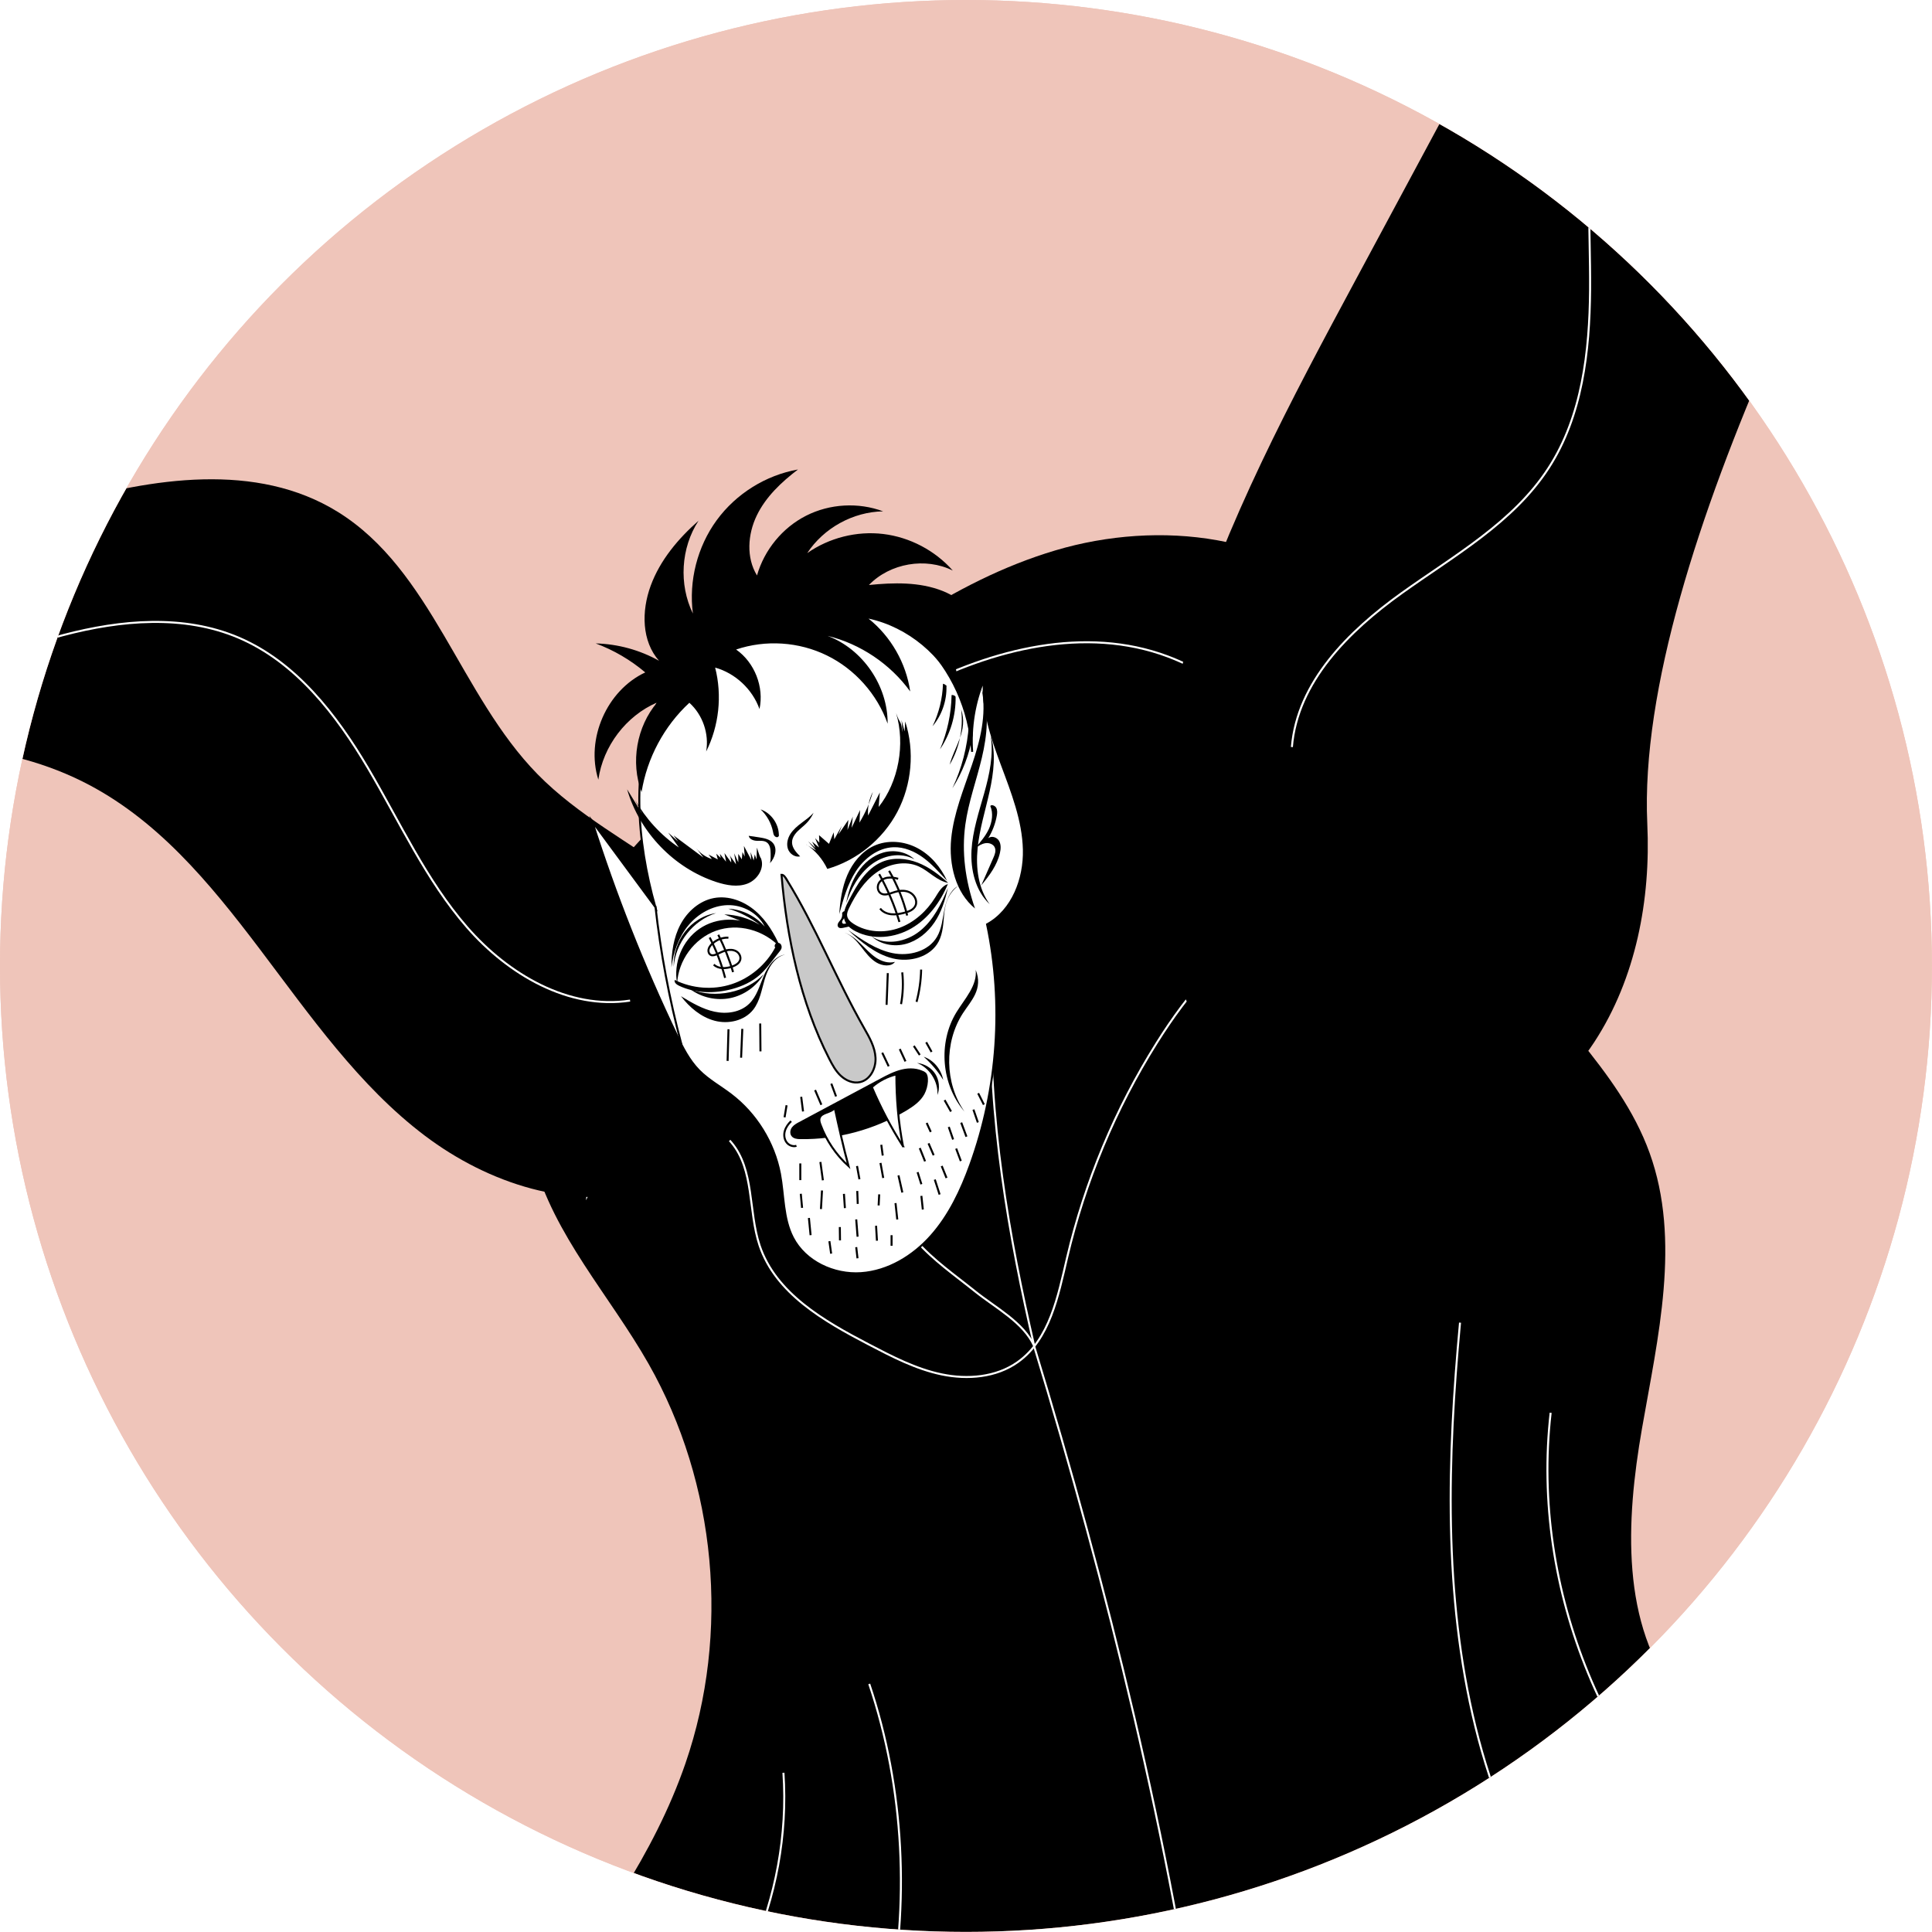 <?xml version="1.0" encoding="UTF-8"?><svg xmlns="http://www.w3.org/2000/svg" xmlns:xlink="http://www.w3.org/1999/xlink" viewBox="0 0 240.49 240.49"><defs><style>.h,.i{fill:#fff;}.j,.k,.i,.l{stroke:#000;}.j,.k,.i,.l,.m{stroke-miterlimit:10;stroke-width:.25px;}.k{fill:#c9c9c9;}.n{fill:#efc5ba;}.l,.m{fill:none;}.o{clip-path:url(#e);}.m{stroke:#fff;}.p{filter:url(#f);}</style><clipPath id="e"><circle class="n" cx="120.24" cy="120.24" r="120.24"/></clipPath><filter id="f" filterUnits="userSpaceOnUse"><feOffset dx="11.34" dy="2.83"/><feGaussianBlur result="g" stdDeviation="0"/><feFlood flood-color="#000" flood-opacity=".5"/><feComposite in2="g" operator="in"/><feComposite in="SourceGraphic"/></filter></defs><g id="a"/><g id="b"><g id="c"><circle class="n" cx="120.24" cy="120.24" r="120.24"/></g><g id="d"><circle class="n" cx="120.24" cy="120.24" r="120.24"/><g class="o"><g class="p"><path d="M30.12,313.75c-5.9,1.81-12.68,.35-17.33-3.75,7.16,.14,13.36-5.4,16.82-11.74,3.46-6.34,4.93-13.57,7.51-20.32,8.57-22.37,29.05-38.6,36.86-61.26,5.59-16.22,3.87-34.85-4.59-49.75-4.83-8.5-11.8-15.98-14.33-25.45-2.88-10.79,.63-22.5,6.87-31.73,6.24-9.22,14.97-16.38,23.64-23.31,10.56-8.44,21.55-16.92,34.46-20.76,12.91-3.84,28.33-2.1,37.59,7.77,9.9,10.54,10.33,26.9,17.48,39.5,5.55,9.78,15.08,17.15,18.9,27.74,3.93,10.9,1.03,22.93-.96,34.35-1.99,11.43-2.68,24.38,4.55,33.4,4.97,6.19,12.86,9.37,18.01,15.4,4.47,5.22,6.71,12.39,12.18,16.53,6.77,5.12,17.16,4.52,22.5,11.15,6.48,8.05,.84,19.85,.85,30.23,0,10.42,6.77,20.52,16.34,24.4-10.72,9.71-26.91,9.6-41.11,7.18-14.2-2.42-28.77-6.57-42.74-3.03-9.1,2.31-17.37,7.79-26.72,8.65-14.71,1.35-28-8.92-42.64-10.91-14.89-2.02-29.38,4.65-43.81,8.87-14.43,4.23-31.91,5.35-40.36-3.2Z"/><path class="m" d="M161.73,315.86c-8.63-6.31-14.12-16.21-17.3-26.48-3.18-10.27-4.27-21.06-5.76-31.72-4.34-31.15-12.15-62.86-21.28-92.91"/><path class="m" d="M168.4,113.08c-5.59-4.65-14.02-4.58-20.52-1.35-6.5,3.23-11.36,9.08-15.24,15.27-5.15,8.2-8.93,17.27-11.15,26.72-1.12,4.78-2.15,10.16-6.13,12.99-2.69,1.92-6.26,2.21-9.48,1.54s-6.19-2.22-9.12-3.75c-5.54-2.89-11.55-6.33-13.55-12.3-1.42-4.25-.63-9.42-3.52-12.83-2.46-2.9-6.99-3.36-10.43-1.76-3.44,1.59-5.89,4.84-7.48,8.3,1.73-26.11,17.7-50.81,40.69-62.87,9.69-5.09,21.3-8,31.54-4.16,6.73,2.52,12.14,7.66,17.19,12.81,6.56,6.68,12.88,13.61,18.95,20.75-.81,.42-1.57,.79-1.74,.64Z"/><path class="m" d="M96.86,206.78c8.82,26.25,2.55,57.09-15.81,77.7"/><path class="m" d="M86.18,217.84c1.05,15.41-5.89,31.16-17.94,40.66-4.68,3.69-10.12,6.56-13.82,11.25-3.7,4.69-4.97,12.18-.74,16.39"/><path class="m" d="M170.4,161.81c-1.56,16.79-2.09,33.94,1.92,50.31,4.01,16.37,13.04,32.04,27.17,41"/><path class="m" d="M181.68,173.03c-2.51,21.99,6.96,44.99,24.16,58.7,9.9,7.89,22.58,13.4,28.3,24.75"/><path class="m" d="M112.05,120.92c-.46,15.37,2.24,30.34,5.35,43.82-1.3-2.96-4.85-4.8-7.36-6.82-2.51-2.02-5.19-3.86-7.32-6.29s-3.66-5.61-3.32-8.83"/><path d="M193.71,99.71c.44,9.46-1.42,19.24-6.58,27.15s-13.9,13.69-23.27,13.93c-13.15,.34-24.82-10.32-29.09-22.9s-2.43-26.48,1.42-39.19c4.99-16.47,13.18-31.73,21.31-46.86l26.23-48.81c3.87-7.2,9.06-15.3,17.15-15.85,5.55-.38,10.73,3.19,14.16,7.62,7.04,9.1,8.25,21.69,6.1,33.04-2.14,11.35-7.25,21.86-11.87,32.42-9.04,20.67-16.33,42.74-15.56,59.45Z"/><path class="m" d="M149.47,90.16c.67-8.1,7.08-14.44,13.64-19.14,6.56-4.7,13.92-8.8,18.32-15.6,4.18-6.45,5.1-14.49,5.16-22.2,.05-7.71-.64-15.5,.75-23.08,1.91-10.44,7.62-19.7,13.21-28.69"/><path d="M-92.97,61.23c-.89,12.14,9.23,22.82,20.61,26.79,11.39,3.97,23.8,2.86,35.82,2.09,12.02-.77,24.64-1.05,35.45,4.33,18.39,9.15,26.23,31.72,42.65,44.11,7.89,5.95,18.24,9.34,27.75,6.75,9.51-2.59,17.29-12.3,15.74-22.13-1.12-7.1-6.49-12.74-12.25-16.95s-12.21-7.56-17.22-12.67c-9.65-9.84-13.18-25.42-24.87-32.66-10.11-6.27-23.12-4.22-34.52-.92-11.4,3.3-23.16,7.68-34.81,5.41-7.65-1.49-14.44-5.73-21.56-8.92-7.12-3.19-15.36-5.34-22.61-2.48-7.26,2.86-12.08,12.54-10.19,7.25Z"/><path class="m" d="M67.09,121.72c-7.64,1.17-15.19-3.27-20.29-9.13-5.1-5.86-8.36-13.08-12.32-19.79s-9.01-13.23-16.13-16.26c-6.82-2.9-14.64-2.2-21.8-.32s-14.02,4.87-21.24,6.48c-16.21,3.61-33.9-.23-47.21-10.25"/><path class="i" d="M90.39,71.29c-8.52-.83-16.61,5.48-19.91,13.42s-2.58,17.05-.26,25.34l-7.85-10.64c2.88,9.07,6.39,17.94,10.49,26.52,.76,1.6,1.57,3.21,2.81,4.48,1.17,1.19,2.66,2,3.98,3.01,3.14,2.39,5.36,5.98,6.1,9.87,.5,2.66,.36,5.52,1.6,7.93,1.55,3.01,5.12,4.66,8.49,4.43,3.37-.23,6.47-2.12,8.72-4.65s3.73-5.66,4.88-8.85c3.44-9.52,4.17-20.01,2.09-29.92,3.18-1.74,4.67-5.67,4.58-9.31s-1.46-7.12-2.73-10.53-2.49-6.97-2.24-10.61c-1.18,2.82-1.69,5.93-1.47,8.98-.26-5.2-2.56-10.28-6.3-13.88-3.74-3.61-8.87-5.71-12.97-5.58Z"/><path class="l" d="M100.46,106.56c-.44-.12-.89-.2-1.34-.13s-.89,.32-1.09,.73-.11,.97,.28,1.22c.45,.28,1.02,.06,1.52-.11,.64-.22,1.35-.33,1.98-.06s1.07,1.01,.83,1.64c-.23,.59-.91,.83-1.52,.97-.51,.12-1.03,.21-1.55,.15s-1.04-.29-1.35-.71"/><path class="l" d="M98.1,105.98c1.05,1.88,1.9,3.88,2.52,5.95"/><path class="l" d="M99.33,105.57c1.01,1.73,1.77,3.61,2.25,5.56"/><path class="l" d="M77,113.87c.82,1.59,1.47,3.28,1.92,5.02"/><path class="l" d="M78.07,113.53c.75,1.49,1.37,3.04,1.84,4.64"/><path class="l" d="M79.33,113.89c-.79-.04-1.58,.29-2.12,.86-.17,.18-.32,.4-.36,.65s.07,.53,.3,.64c.24,.11,.52,0,.75-.1,.38-.17,.75-.37,1.16-.47s.85-.1,1.22,.1,.62,.63,.53,1.04c-.11,.47-.59,.73-1.04,.89-.76,.25-1.69,.3-2.26-.26"/><path class="l" d="M87.14,136.73c-.35,.33-.64,.73-.78,1.2s-.09,.99,.18,1.39,.8,.62,1.26,.48"/><path class="j" d="M103.74,130.73c-.83-.5-1.87-.54-2.81-.31s-1.81,.68-2.66,1.14l-10.1,5.4c-.3,.16-.6,.33-.81,.59s-.28,.67-.09,.94c.21,.3,.63,.35,1,.35,4.59,.07,9.19-1.17,13.14-3.53,.86-.52,1.73-1.12,2.21-2.01s.6-2.29,.12-2.58Z"/><path class="i" d="M101.06,139.85c-1.49-2.34-2.79-4.81-3.88-7.36,.87-.77,1.93-1.32,3.06-1.59,0,2.97,.23,5.94,.82,8.95Z"/><path class="i" d="M92.56,135.07c-.45,.65-1.66,.53-1.88,1.29-.08,.27,.01,.55,.11,.81,.73,1.96,1.94,3.75,3.49,5.15-.65-2.39-1.18-4.81-1.71-7.25Z"/><path class="k" d="M86.59,106.66c-.14-.23-.38-.62-.65-.6,.66,7.83,2.36,15.89,5.93,22.88,.4,.78,.82,1.56,1.46,2.15s1.53,.97,2.38,.78c1.28-.28,2.01-1.74,1.93-3.05-.07-1.31-.75-2.5-1.4-3.64-3.54-6.22-6.02-12.63-9.66-18.52Z"/><path d="M70.73,79.44c-2.41-1.36-5.16-2.11-7.92-2.18,2.24,.83,4.34,2.06,6.17,3.61-4.79,2.24-7.44,8.29-5.84,13.35,.59-4.18,3.46-7.95,7.32-9.61-2.56,3.01-3.33,7.45-1.94,11.16,.68-4.24,2.81-8.22,5.95-11.12,1.66,1.49,2.48,3.87,2.09,6.07,1.6-3.19,2.01-6.98,1.12-10.45,2.51,.7,4.64,2.69,5.52,5.16,.59-2.75-.61-5.8-2.91-7.41,3.67-1.24,7.82-.97,11.3,.74,3.48,1.7,6.26,4.82,7.56,8.49,.04-4.71-3.09-9.28-7.48-10.93,4.09,1,7.81,3.5,10.29,6.92-.51-3.54-2.41-6.85-5.19-9.07,4.91,1.06,9.22,4.65,11.17,9.3,.15-3.8-1.68-7.63-4.72-9.89,3.14,.19,6.18,1.67,8.28,4.03-.13-3.11-2.63-5.74-5.51-6.88-2.88-1.14-6.09-1.05-9.17-.74,2.63-2.72,7.05-3.48,10.44-1.8-2.21-2.5-5.35-4.15-8.65-4.55s-6.74,.47-9.47,2.38c2.06-3.13,5.71-5.14,9.45-5.2-3.08-1.15-6.64-.95-9.58,.54s-5.21,4.25-6.12,7.44c-1.36-2.21-1.16-5.12-.03-7.46s3.07-4.16,5.13-5.73c-4.01,.71-7.71,3.02-10.12,6.32-2.41,3.3-3.49,7.55-2.96,11.61-1.77-3.62-1.5-8.17,.7-11.55-2.53,2.23-4.78,4.9-5.95,8.08-1.17,3.18-1.13,6.91,1.05,9.37Z"/><path d="M89.04,102.29c1.11,.76,2.02,1.82,2.6,3.04,3.69-1.06,6.92-3.69,8.72-7.1,1.8-3.41,2.17-7.57,.98-11.25l-.08,1.23-.38-1.4c.07,.62,.16,2.06,.06,1.19-.13-1.19-.25-.65-.74-2.07,1.16,3.85,.33,8.55-2.17,11.69l.15-1.81-1.46,2.88c-.09-1.01,.12-2.05,.59-2.95-.38,1.35-.94,2.64-1.67,3.83l.08-1.57-1.05,2.21,.14-1.39-.66,1.66,.11-1.25-1.24,1.82,.42-1.08-.93,1.67-.08-.86-.58,1.43-1.24-1.08,.04,.93-.53-.56,.49,1.16-.86-.72,.42,.79-.92-.84,.99,1.15c-.3-.18-.61-.36-1.21-.73Z"/><path d="M83.39,104.03c.47,1.23-.46,2.66-1.69,3.13s-2.6,.21-3.85-.19c-5.28-1.72-9.58-6.19-11.13-11.55l1.84,2.99-.87-1.71c1.34,2.37,3.22,4.43,5.47,5.96l-1.32-1.85,1.23,1.11-.57-.76,3.72,2.76-.91-1.19c.49,.64,1.19,1.13,1.96,1.37l-.41-.56,1.15,.61-.19-.71,.55,.52-.1-.5,.77,.97-.2-1.07,.84,1.17c.02-.42-.11-.84-.38-1.16l.98,1.39-.23-1.37,.51,1.12v-1.05l.44,.68,.08-.91,.28,.56-.1-1.32,.92,1.74-.09-.97,.39,1.03,.13-.75,.22,.64,.05-1.48c.22,.7,.44,1.39,.54,1.34Z"/><path d="M110.11,117.86c.23,1.98-1.36,3.62-2.4,5.32-2.31,3.77-1.88,9.02,1.01,12.36-2.47-3.54-2.55-8.6-.21-12.23,.51-.79,1.13-1.52,1.53-2.37,.4-.85,.56-1.89,.06-3.07Z"/><path d="M102.81,129.48c1.56,.62,2.64,2.3,2.54,3.99,.32-.84,.22-1.83-.25-2.59s-1.31-1.29-2.29-1.4Z"/><path d="M103.64,128.71c.94,.84,1.77,1.81,2.43,2.89-.25-1.3-1.16-2.45-2.43-2.89Z"/><path d="M110.04,110.27c-2.46-2.01-3.28-5.51-2.98-8.69,.31-3.18,1.56-6.17,2.58-9.19,1.03-3.02,1.84-6.25,1.24-9.38,.97,2.69,.66,5.69,0,8.48-.66,2.79-1.67,5.5-2.06,8.34-.46,3.38-.03,6.87,1.21,10.44Z"/><path d="M111.97,88.71c.39,2.4-.14,4.86-.8,7.2s-1.44,4.68-1.58,7.11c-.13,2.43,.49,5.04,2.26,6.7-1.42-1.96-1.74-4.53-1.5-6.93,.23-2.41,.97-4.73,1.49-7.09,.52-2.36,.81-4.85,.13-6.99Z"/><path d="M111.93,97.5c.39,.9,.23,1.97-.18,2.86s-1.07,1.65-1.71,2.39c.39-.27,.79-.54,1.26-.62s1.01,.11,1.19,.54c.18,.41,0,.88-.18,1.28l-1.5,3.42c1-1.2,1.97-2.5,2.32-4.03,.12-.51,.15-1.09-.13-1.53s-.96-.65-1.34-.28c.53-.86,.9-1.82,1.08-2.82,.06-.34,.09-.71-.08-1s-.64-.42-.72-.21Z"/><path d="M106.55,106.81c-.79-1.71-2.06-3.22-3.72-4.09s-3.71-1.04-5.41-.25c-1.5,.7-2.62,2.08-3.28,3.61s-.9,3.21-1.01,4.87c.51-1.85,1.03-3.74,2.08-5.35,1.05-1.6,2.75-2.9,4.66-2.97,1.33-.05,2.63,.51,3.71,1.3,1.08,.79,1.97,1.81,2.97,2.88Z"/><path d="M102.46,104.11c-1.01-.93-2.52-1.19-3.84-.82s-2.43,1.31-3.19,2.46c-.76,1.14-1.19,2.48-1.44,3.84,.6-1.82,1.56-3.58,3.06-4.75,1.5-1.17,3.63-1.66,5.41-.72Z"/><path d="M106.65,107.7c-.81,2-1.81,4.02-3.5,5.37-1.68,1.35-4.21,1.85-6,.65,1.11,1.03,2.79,1.34,4.25,.95s2.71-1.41,3.57-2.67,1.33-2.74,1.68-4.3Z"/><path d="M107.86,107.48c-.99,.61-1.42,1.81-1.65,2.96-.23,1.14-.33,2.34-.92,3.35-1.06,1.81-3.48,2.44-5.53,2.02-2.05-.42-3.82-1.66-5.53-2.88,1.62,1.5,3.38,2.99,5.52,3.53s4.74-.14,5.76-2.11c.53-1.03,.57-2.24,.68-3.4,.12-1.16,.37-2.39,1.66-3.45Z"/><path d="M100.07,116.9c-.81,.22-1.68-.06-2.38-.53s-1.26-1.1-1.86-1.69-1.26-1.15-2.05-1.42c.86,.31,1.5,1.03,2.06,1.75s1.12,1.49,1.9,1.96,1.88,.56,2.33-.08Z"/><path d="M85.83,115.16c-.75-1.72-1.72-3.38-3.14-4.6-1.42-1.22-3.34-1.95-5.18-1.6-1.79,.34-3.29,1.67-4.15,3.29-.86,1.62-1.13,3.49-1.12,5.33,.24-1.88,.89-3.74,2.09-5.2s2.98-2.48,4.87-2.54,3.81,.97,4.65,2.67c-1.14-1.31-2.81-2.14-4.54-2.23,1.42,.42,2.76,1.11,3.92,2.01-1.33-.8-2.86-1.25-4.41-1.3l4.23,1.68c-2.18-1.4-5.19-1.36-7.32,.11-2.14,1.46-3.28,4.26-2.78,6.82,.13-2.88,2.12-5.6,4.83-6.57s5.95-.15,8.07,2.14Z"/><path d="M77.8,110.83c-2.87,.91-5.05,3.68-5.28,6.69-.05-1.55,.44-3.11,1.38-4.34s2.31-2.12,3.9-2.35Z"/><path d="M86.33,116.01c-1.32,.33-2.08,1.72-2.47,3.03-.39,1.31-.6,2.74-1.44,3.81-1.1,1.39-3.1,1.83-4.8,1.38s-3.13-1.66-4.2-3.06c1.32,.8,2.68,1.61,4.18,1.93,1.51,.33,3.22,.09,4.33-1,.93-.91,1.28-2.24,1.79-3.44,.5-1.2,1.35-2.43,2.62-2.66Z"/><path d="M83.72,118.44c-.89,1.51-2.44,2.62-4.16,2.97s-3.57-.07-4.98-1.11c3.15,1.25,7.03,.38,9.14-1.86Z"/><path d="M89.93,98.34c-.43,.49-.97,.87-1.49,1.26s-1.03,.82-1.39,1.37c-.35,.55-.52,1.25-.31,1.87s.89,1.08,1.52,.93c-.49-.49-1.01-1.06-1.01-1.75,0-.71,.56-1.29,1.1-1.75s1.14-.95,1.58-1.93Z"/><path d="M85.61,101.14c0-1.4-.95-2.76-2.27-3.22,.78,.74,1.33,1.72,1.54,2.78,.03,.17,.06,.35,.16,.49s.29,.24,.44,.17,.19-.35,.12-.22Z"/><path d="M84.51,104.61c.61-.66,.95-1.74,.4-2.46-.4-.52-1.12-.65-1.76-.75l-1.29-.19c.07,.42,.58,.61,1,.62s.9-.05,1.25,.2c.42,.3,.47,.89,.48,1.4,0,.37,.02,.74-.08,1.18Z"/><path d="M109.26,87.39c-.18,2.73-.88,5.43-2.05,7.9,1.26-1.98,2.13-4.23,2.51-6.55,.04-.27,.08-.55-.01-.8s-.37-.45-.45-.56Z"/><path d="M108.3,85.48c.3,2.37-.22,4.83-1.43,6.88,.3-1.13,.86-2.17,1.26-3.27s.62-2.33,.17-3.61Z"/><path d="M107.61,83.93c.04,2.3-.65,4.61-1.94,6.51,.91-2.13,1.4-4.44,1.44-6.75,.25-.04,.5,.12,.5,.24Z"/><path d="M106.47,82.58c.06,1.8-.57,3.62-1.73,4.99,.8-1.65,1.24-3.46,1.3-5.29,.35,.07,.6,.44,.44,.31Z"/><path d="M106.69,107.07c-1.14-1.02-2.37-1.97-3.79-2.52s-3.05-.69-4.46-.09c-.98,.42-1.79,1.16-2.44,2s-1.15,1.79-1.65,2.73c-.42,.79-.85,1.69-.56,2.53,.21,.63,.79,1.08,1.38,1.38,2.15,1.11,4.85,.84,6.94-.37,2.09-1.21,3.61-3.27,4.54-5.52-.75,.24-1.16,1.01-1.58,1.68-1.05,1.69-2.6,3.1-4.46,3.78s-4.04,.57-5.71-.51c-.37-.24-.73-.56-.79-.99-.05-.33,.1-.66,.24-.96,.82-1.69,1.87-3.33,3.39-4.42,1.52-1.09,3.6-1.54,5.3-.76,1.27,.58,2.22,1.78,3.65,2.04Z"/><path d="M93.47,110.75c.07,.3,.02,.64-.16,.89-.1,.14-.23,.27-.31,.42s-.12,.35-.01,.49c.14,.19,.42,.16,.65,.11l1.15-.25c-.2-.23-.52-.34-.81-.29-.15,.03-.33,.09-.44-.02-.07-.07-.07-.18-.04-.27s.09-.17,.15-.24c.13-.19,.24-.39,.32-.61,.03-.09,.06-.2,0-.29-.08-.13-.3-.11-.4,.01s-.11,.29-.09,.04Z"/><path d="M85.16,115.1c-1.14,2.15-3.14,3.83-5.44,4.58s-4.9,.55-7.07-.53c-.11,.31,.23,.58,.53,.72,2.04,.97,4.44,1,6.62,.41,1.26-.34,2.47-.9,3.45-1.77,.58-.52,1.07-1.14,1.55-1.76l.92-1.17c.08-.1,.15-.19,.2-.31,.08-.2,.04-.46-.11-.61s-.43-.18-.59-.04-.18,.44-.04,.48Z"/><path class="l" d="M83.29,124.57l.03,3.47"/><path class="l" d="M81.06,125.24l-.15,3.59"/><path class="l" d="M79.34,125.29l-.11,3.94"/><path class="l" d="M99.17,118.3l-.15,3.95"/><path class="l" d="M100.97,118.21c.14,1.32,.09,2.65-.15,3.95"/><path class="l" d="M103.32,117.86c-.03,1.36-.22,2.71-.57,4.02"/><path class="l" d="M98.48,128.21l.8,1.69"/><path class="l" d="M100.66,127.75l.71,1.54"/><path class="l" d="M102.41,127.36l.74,1.13"/><path class="l" d="M103.95,126.91l.67,1.2"/><path class="l" d="M92.14,132.06l.59,1.59"/><path class="l" d="M90.12,132.86l.78,1.83"/><path class="l" d="M88.39,133.7l.23,1.82"/><path class="l" d="M86.57,134.75l-.25,1.5"/><path class="l" d="M88.28,141.99v2.08"/><path class="l" d="M90.78,141.81l.31,2.28"/><path class="l" d="M88.34,145.77l.16,1.75"/><path class="l" d="M90.98,145.36l-.13,2.31"/><path class="l" d="M89.35,148.78l.21,2.14"/><path class="l" d="M91.9,151.67l.22,1.55"/><path class="l" d="M93.2,149.91l.02,1.66"/><path class="l" d="M95.24,148.96l.17,2.15"/><path class="l" d="M95.24,152.41l.16,1.39"/><path class="l" d="M93.71,145.78l.12,1.77"/><path class="l" d="M95.37,145.42l.06,1.61"/><path class="l" d="M95.34,142.31l.3,1.65"/><path class="l" d="M98.26,141.93l.34,1.87"/><path class="l" d="M98.36,139.67l.18,1.34"/><path class="l" d="M100.5,143.48l.48,2.13"/><path class="l" d="M98.1,145.84l-.07,1.38"/><path class="l" d="M100.13,146.93l.22,2.04"/><path class="l" d="M97.71,149.75l.11,1.86"/><path class="l" d="M99.64,150.92v1.32"/><path class="l" d="M103.35,146.03l.18,1.7"/><path class="l" d="M102.88,143.08l.47,1.5"/><path class="l" d="M103.15,140.08l.66,1.65"/><path class="l" d="M104.24,139.49l.64,1.48"/><path class="l" d="M104.01,136.95l.51,1.12"/><path class="l" d="M105.88,142.31l.6,1.49"/><path class="l" d="M105.02,144l.6,1.86"/><path class="l" d="M107.68,140.14l.58,1.55"/><path class="l" d="M106.76,137.45l.54,1.56"/><path class="l" d="M106.24,134.11l.8,1.42"/><path class="l" d="M108.31,136.91l.65,1.75"/><path class="l" d="M109.83,135.29l.55,1.6"/><path class="l" d="M110.42,133.26l.71,1.41"/><path class="l" d="M70.24,109.94c.65,5.82,1.73,11.59,3.24,17.24"/><path class="h" d="M203.78-29.24c-2.73,3.13-2.52,8.08-.5,11.72s5.46,6.22,8.94,8.45,7.15,4.29,10,7.3c6.23,6.6,7.42,16.44,11.54,24.56,.79,1.55,2.79,3.2,3.92,1.89,.6-.69,.4-1.75,.15-2.63-3.25-11.45-8.38-22.35-15.13-32.12,6.68,3.05,11.36,9.28,15.15,15.63,3.79,6.34,7.04,13.14,12.14,18.46-3.67-15.34-12.07-29.49-23.74-39.98,7.56,1.93,13.47,7.89,18.08,14.24,4.61,6.35,8.38,13.39,13.79,19.07-4.57-15.69-14.52-29.73-27.75-39.15,8.99,4.02,16.78,10.75,22.1,19.11,.5,.78,1,1.6,1.78,2.08s1.93,.5,2.5-.22c.72-.91,.12-2.25-.52-3.22-8.35-12.79-21.14-22.55-35.59-27.17-3.1-.99-6.33-1.76-9.57-1.46-3.23,.3-6.09,2.07-7.28,3.44Z"/><path class="l" d="M202.07-29.28c-1.48,3.55-.67,7.75,1.29,11.05,1.96,3.3,4.95,5.84,8.02,8.12,3.07,2.28,6.29,4.4,8.99,7.12,7.17,7.25,9.7,17.83,14.54,26.84,.42,.79,1.22,1.69,2.02,1.3,.74-.36,.64-1.44,.41-2.23-1.32-4.57-3.23-8.94-5.13-13.29-3.38-7.75-6.93-15.75-12.1-21.81,7.21,2.77,12.52,9.08,16.56,15.72,4.04,6.64,7.17,13.87,11.8,20.1,.66-.34,.98-1.16,.94-1.91s-.36-1.46-.67-2.14c-2.96-6.34-6.16-12.56-9.59-18.65-3.82-6.77-8.34-13.74-14.13-17.49,9.14,2.42,17.23,8.63,21.98,16.89,2.59,4.49,4.2,9.51,6.81,13.99,.32,.55,.84,1.17,1.45,1.01,.81-.22,.69-1.42,.37-2.21-2.82-7.04-6.13-13.93-10.56-20.07-4.43-6.13-10.03-11.51-16.49-15.13,10.7,3.6,20.11,11,26.18,20.61,.34,.54,1.01,1.15,1.49,.73,.36-.32,.18-.91-.04-1.34-5.39-10.64-15.41-18.08-25.73-23.91-6.56-3.7-13.69-6.98-21.2-6.89-1.58,.02-3.21,.21-4.6,.97s-2.47,2.23-2.62,2.6Z"/><path class="l" d="M229.18,3.58c-.22-.42-.67-.69-1.14-.72s-.94,.15-1.29,.45-.61,.73-.76,1.17"/><path class="l" d="M227.02,5.96c.32,.41,.79,.69,1.3,.74s1.04-.17,1.34-.59,.34-1.03,.05-1.45"/><path class="l" d="M229.4,4.21c-.38-.26-.88-.35-1.32-.24s-.85,.41-.98,1.17c.31,.25,.76,.32,1.13,.19s.68-.46,1.17-1.12Z"/><path class="l" d="M236.3,2.44c-.26-.68,.07-1.54,.73-1.85s1.52-.02,1.87,.62"/><path class="l" d="M237.01,2.86c.06-.31,.25-.6,.52-.77s.6-.23,.91-.15"/><path class="l" d="M236.97,3.47c.3,.3,.71,.51,1.13,.53s.86-.13,1.15-.45,.41-.79,.27-1.2"/><path class="l" d="M236.97,2.64c.19,.36,.65,.55,1.04,.42s.64-.57,.56-.97"/><path class="l" d="M237.25,22.82c-.24-.41-.38-.88-.58-1.31s-.47-.86-.88-1.09-.99-.23-1.31,.11c-.32,.34-.31,.86-.23,1.32,.22,1.23,.84,2.39,1.76,3.24,.17,.16,.39,.32,.61,.28,.35-.06,.45-.51,.46-.86,.02-.95-.11-1.91,.17-1.69Z"/></g></g></g></g></svg>
